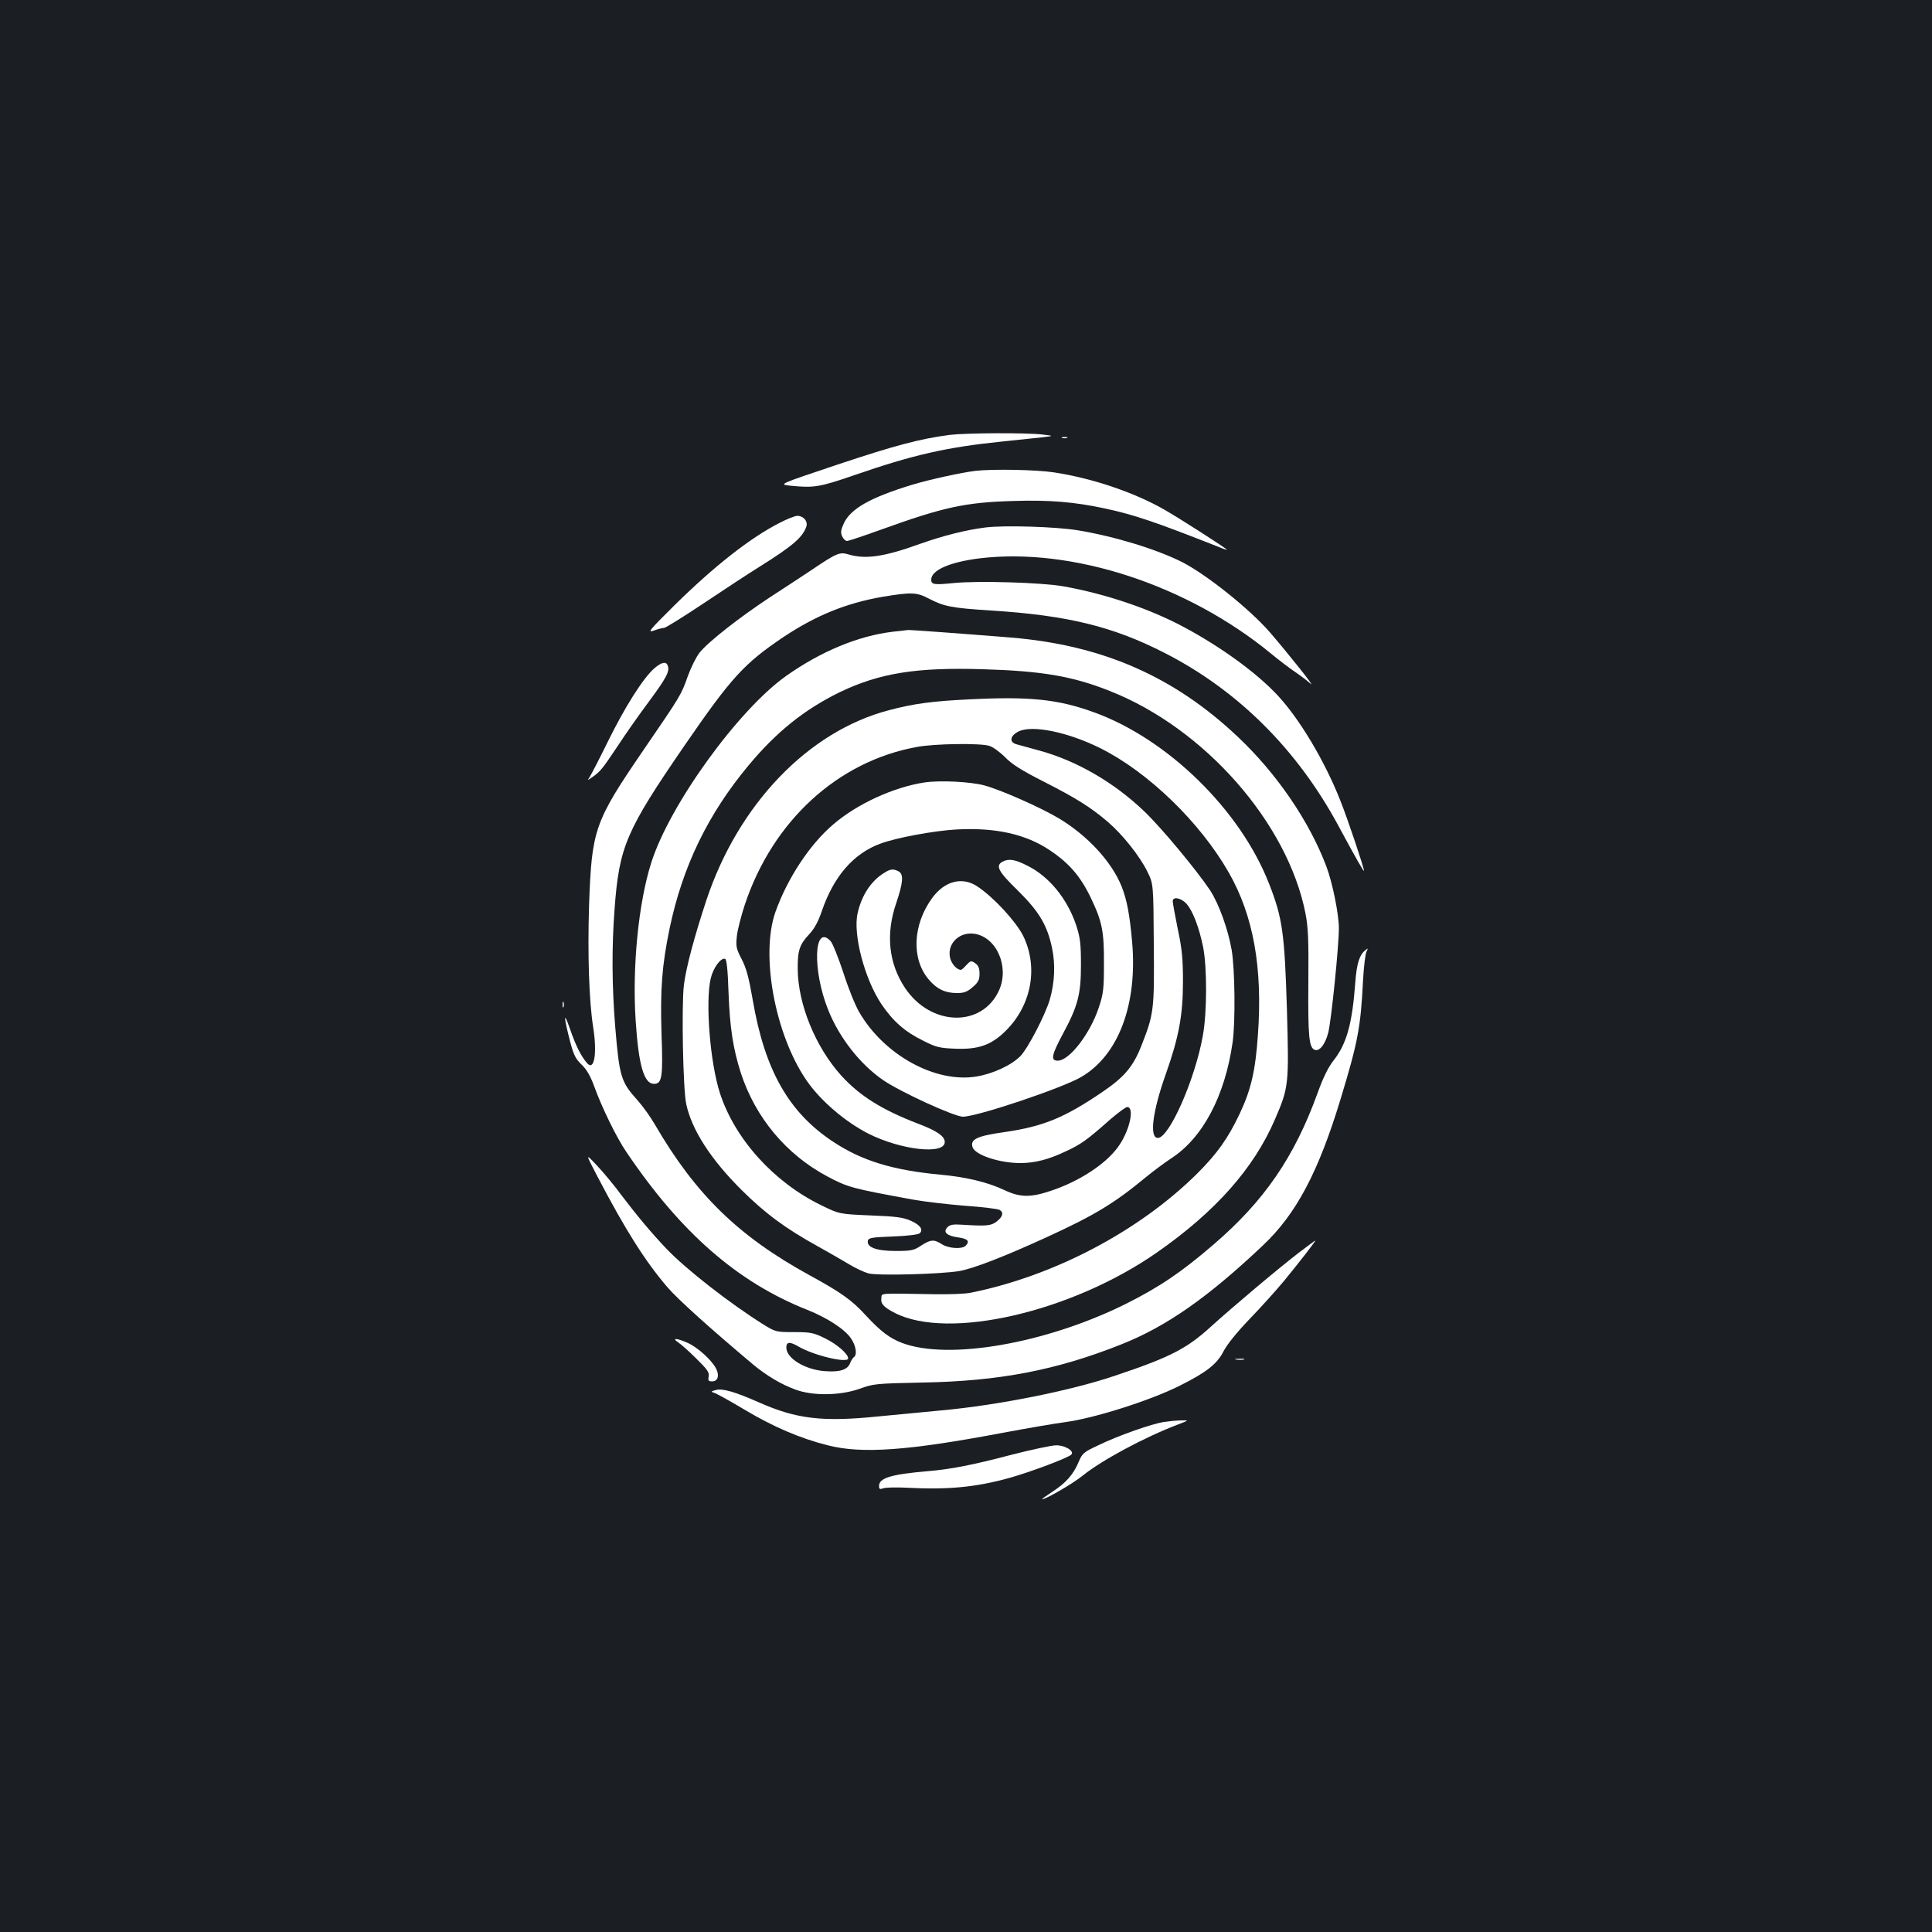 <?xml version="1.0" standalone="no"?>
<!DOCTYPE svg PUBLIC "-//W3C//DTD SVG 20010904//EN"
 "http://www.w3.org/TR/2001/REC-SVG-20010904/DTD/svg10.dtd">
<svg version="1.0" xmlns="http://www.w3.org/2000/svg"
 width="1000pt" height="1000pt" viewBox="0 0 1000 1000"
 preserveAspectRatio="xMidYMid meet">
<rect width="100%" height="100%" fill="#1b1f23"/>
<g transform="translate(0,1000) scale(0.1,-0.1)"
fill="#ffffff" stroke="none">
<path d="M4916 7749 c-154 -20 -285 -55 -579 -153 -308 -103 -308 -103 -246
-110 122 -12 149 -8 329 54 307 106 477 145 770 175 85 9 180 19 210 22 55 7
55 7 -5 14 -85 10 -397 8 -479 -2z"/>
<path d="M5498 7733 c6 -2 18 -2 25 0 6 3 1 5 -13 5 -14 0 -19 -2 -12 -5z"/>
<path d="M5050 7563 c-75 -9 -240 -45 -335 -74 -208 -64 -310 -121 -346 -195
-17 -37 -19 -50 -10 -70 6 -13 17 -24 25 -24 8 0 89 27 180 60 319 115 432
140 682 147 184 6 317 -5 474 -39 150 -32 261 -70 583 -197 26 -11 47 -18 47
-16 0 5 -244 162 -325 208 -156 89 -372 162 -570 192 -91 14 -315 18 -405 8z"/>
<path d="M4036 7294 c-152 -77 -340 -225 -545 -427 -130 -129 -142 -143 -107
-131 21 8 45 14 53 14 8 0 101 58 206 128 106 71 237 157 292 191 169 106 221
151 239 207 8 27 -16 54 -47 54 -12 0 -53 -16 -91 -36z"/>
<path d="M5102 7270 c-104 -13 -221 -43 -337 -84 -188 -68 -284 -82 -372 -56
-47 14 -60 9 -192 -80 -47 -31 -145 -96 -218 -143 -159 -105 -317 -229 -362
-285 -18 -23 -45 -78 -61 -122 -34 -97 -36 -100 -232 -386 -252 -369 -265
-408 -279 -799 -8 -256 0 -496 21 -630 22 -138 6 -232 -32 -187 -31 36 -58 90
-88 177 -34 98 -33 64 2 -70 17 -65 28 -87 59 -116 26 -25 45 -59 64 -110 38
-107 116 -267 166 -340 283 -420 577 -676 938 -819 103 -41 194 -100 226 -148
26 -38 33 -86 14 -97 -5 -4 -14 -18 -19 -31 -13 -34 -54 -47 -130 -41 -102 7
-200 66 -200 122 0 30 17 32 62 6 79 -47 258 -89 258 -62 0 23 -57 73 -118
103 -61 30 -75 33 -162 33 -94 0 -96 1 -161 41 -176 111 -399 285 -500 391
-77 81 -154 173 -231 275 -36 49 -93 118 -127 154 -62 66 -62 66 0 -53 147
-281 247 -439 363 -575 54 -63 224 -216 447 -403 65 -54 143 -101 215 -127 90
-34 233 -32 334 4 72 26 85 27 325 32 397 7 694 64 1030 198 232 92 448 243
732 512 172 162 287 379 402 758 89 293 104 370 116 613 4 72 12 139 18 150 9
18 9 19 -8 5 -29 -24 -43 -69 -50 -165 -16 -216 -45 -319 -114 -406 -26 -33
-53 -88 -81 -166 -120 -332 -277 -560 -538 -784 -168 -145 -283 -222 -457
-309 -411 -204 -916 -292 -1156 -201 -65 25 -110 59 -188 143 -72 79 -129 119
-290 207 -369 202 -591 419 -801 780 -23 40 -64 97 -91 127 -84 93 -93 120
-114 372 -18 214 -19 421 -4 617 24 324 59 405 364 849 241 350 306 421 509
558 170 113 325 176 514 209 152 25 177 24 243 -11 76 -39 114 -47 319 -60
397 -25 632 -83 901 -221 378 -194 684 -499 897 -894 97 -180 132 -240 132
-232 0 16 -83 264 -122 362 -81 206 -213 427 -328 549 -107 114 -291 248 -480
349 -176 95 -406 173 -625 212 -110 20 -446 30 -570 17 -101 -10 -115 -8 -115
18 0 49 97 91 250 110 479 58 1076 -137 1510 -494 41 -34 98 -77 125 -95 28
-19 63 -46 79 -60 29 -26 -113 152 -210 265 -107 123 -328 299 -454 364 -133
67 -348 133 -540 165 -116 19 -379 27 -478 15z"/>
<path d="M4620 6730 c-177 -21 -372 -102 -550 -228 -248 -175 -604 -667 -699
-967 -66 -207 -99 -538 -81 -815 15 -233 43 -330 95 -330 42 0 47 35 39 259
-7 230 2 353 42 546 67 320 198 591 409 844 144 173 289 289 471 378 206 99
397 130 744 119 303 -9 462 -36 653 -112 491 -193 921 -682 1014 -1151 14 -73
17 -135 15 -362 -2 -275 3 -333 33 -345 25 -9 54 28 70 89 16 64 55 448 55
541 0 71 -33 236 -65 320 -88 233 -257 481 -459 671 -330 312 -701 474 -1173
513 -261 21 -519 40 -533 39 -8 -1 -44 -5 -80 -9z"/>
<path d="M3386 6540 c-58 -51 -152 -200 -240 -379 -46 -94 -90 -178 -97 -188
-11 -13 -6 -12 16 4 42 29 53 43 133 163 38 58 110 161 161 229 90 122 109
157 97 186 -8 23 -32 18 -70 -15z"/>
<path d="M5015 6380 c-188 -9 -286 -22 -414 -56 -417 -109 -780 -487 -945
-984 -63 -191 -105 -349 -116 -437 -13 -103 -5 -541 12 -618 29 -134 127 -286
287 -445 122 -121 227 -199 396 -292 55 -31 127 -72 160 -92 33 -20 78 -41
100 -47 46 -13 374 -4 470 12 74 13 236 76 452 175 251 115 349 175 513 310
41 34 100 77 130 97 165 106 280 323 320 602 15 107 12 379 -5 478 -19 109
-66 238 -111 308 -70 105 -255 328 -344 412 -155 148 -349 260 -540 312 -52
14 -106 29 -120 33 -37 11 -32 43 10 65 70 37 259 -2 428 -87 247 -124 514
-383 662 -642 127 -222 176 -491 151 -840 -13 -186 -35 -283 -95 -410 -61
-128 -116 -205 -220 -309 -301 -298 -740 -529 -1171 -616 -27 -6 -108 -9 -180
-8 -303 5 -280 7 -283 -19 -5 -30 12 -48 70 -78 279 -142 914 5 1356 313 304
212 502 436 611 689 72 167 73 179 62 571 -12 394 -23 472 -92 648 -149 383
-527 752 -909 889 -185 67 -332 82 -645 66z m104 -240 c19 -5 56 -32 83 -59
37 -38 85 -68 201 -127 167 -85 242 -132 331 -208 77 -66 166 -178 205 -258
31 -63 31 -63 33 -373 3 -340 1 -361 -62 -522 -43 -112 -89 -167 -204 -245
-197 -134 -307 -179 -509 -208 -141 -20 -176 -37 -163 -78 13 -40 139 -82 247
-82 74 0 146 18 234 60 82 38 111 59 234 168 40 34 78 62 85 62 41 0 12 -127
-48 -208 -64 -88 -202 -178 -348 -226 -103 -35 -159 -34 -239 4 -87 41 -199
68 -332 80 -246 23 -406 72 -554 170 -230 151 -355 371 -417 735 -20 115 -33
164 -57 210 -28 54 -31 66 -25 119 3 32 22 105 41 163 145 435 482 743 892
817 91 17 323 20 372 6z m1024 -820 c32 -37 64 -123 84 -220 21 -105 21 -339
-1 -460 -40 -226 -174 -530 -233 -530 -45 0 -28 137 42 333 67 190 88 303 88
477 0 118 -5 169 -27 272 -14 70 -26 134 -26 143 0 27 46 17 73 -15z m-2372
-461 c7 -183 24 -289 64 -414 76 -231 235 -421 447 -534 107 -57 127 -62 443
-120 61 -11 182 -25 270 -32 88 -6 168 -16 178 -21 24 -13 18 -36 -16 -62 -29
-21 -51 -23 -179 -15 -44 3 -61 0 -74 -13 -25 -25 -4 -45 57 -53 49 -7 60 -20
37 -43 -19 -19 -89 -14 -123 8 -40 26 -58 25 -107 -7 -38 -25 -50 -28 -133
-28 -98 0 -150 19 -143 53 3 15 21 18 130 22 78 3 132 10 139 17 19 19 2 43
-48 65 -39 17 -76 22 -208 27 -161 7 -161 7 -255 53 -245 119 -447 343 -524
581 -51 158 -76 474 -47 594 13 54 52 107 74 100 8 -2 14 -54 18 -178z"/>
<path d="M4785 5950 c-159 -24 -349 -111 -472 -217 -122 -104 -238 -280 -300
-455 -77 -222 -2 -630 160 -868 73 -107 202 -217 324 -279 169 -84 393 -109
393 -42 0 30 -41 58 -136 94 -188 72 -303 144 -399 249 -134 148 -225 371
-226 553 -1 96 10 127 60 180 26 28 46 64 65 120 61 178 162 295 299 347 84
32 285 69 403 75 199 10 355 -25 478 -108 99 -66 158 -134 211 -244 60 -125
70 -175 69 -345 0 -130 -3 -154 -27 -226 -45 -135 -152 -274 -212 -274 -38 0
-32 29 24 134 80 148 96 208 96 361 0 111 -4 141 -24 204 -46 138 -140 254
-253 310 -64 33 -97 38 -129 21 -38 -21 -22 -51 79 -149 111 -110 153 -180
178 -301 17 -83 13 -175 -12 -263 -24 -81 -113 -252 -152 -293 -46 -47 -142
-92 -228 -106 -211 -35 -477 110 -606 332 -21 35 -58 127 -83 206 -26 78 -55
151 -66 163 -87 93 -95 -151 -12 -357 58 -145 166 -282 286 -364 90 -61 367
-188 411 -188 73 0 515 148 613 206 192 112 291 375 263 697 -13 146 -27 219
-55 290 -52 128 -176 262 -324 351 -92 55 -298 147 -387 171 -72 19 -228 27
-309 15z"/>
<path d="M4575 5481 c-67 -41 -116 -117 -136 -208 -25 -108 36 -340 123 -470
60 -89 121 -143 217 -190 65 -33 84 -38 165 -41 120 -5 188 19 262 93 134 133
169 329 90 491 -38 75 -151 198 -236 255 -78 53 -170 30 -235 -59 -101 -138
-109 -316 -17 -423 42 -49 84 -69 146 -69 36 0 52 6 81 31 29 25 35 38 35 69
0 29 -6 43 -22 54 -21 15 -24 14 -46 -9 -12 -14 -25 -25 -28 -25 -19 0 -44 25
-54 54 -24 74 40 144 122 133 116 -16 184 -171 129 -293 -88 -194 -354 -187
-487 13 -85 128 -100 280 -45 439 36 107 39 149 12 164 -28 14 -42 13 -76 -9z"/>
<path d="M2912 4800 c0 -14 2 -19 5 -12 2 6 2 18 0 25 -3 6 -5 1 -5 -13z"/>
<path d="M6724 3517 c-102 -78 -341 -279 -459 -386 -123 -112 -211 -157 -492
-251 -229 -78 -605 -153 -898 -180 -66 -6 -212 -20 -325 -31 -292 -30 -427
-14 -621 72 -127 56 -190 74 -225 64 -23 -6 -25 -9 -11 -13 11 -2 83 -42 160
-88 151 -90 286 -148 432 -185 176 -45 415 -28 906 65 129 24 274 49 322 55
150 20 438 111 592 188 140 70 194 113 227 177 19 37 68 98 137 170 59 61 138
149 177 196 71 86 168 211 162 209 -2 0 -39 -28 -84 -62z"/>
<path d="M3510 3052 c14 -9 56 -46 94 -84 57 -56 68 -71 64 -93 -4 -21 -1 -25
18 -25 30 0 39 31 20 67 -22 43 -96 110 -146 132 -55 25 -86 27 -50 3z"/>
<path d="M6398 2963 c12 -2 30 -2 40 0 9 3 -1 5 -23 4 -22 0 -30 -2 -17 -4z"/>
<path d="M6025 2640 c-65 -10 -238 -71 -341 -121 -75 -35 -82 -41 -101 -86
-27 -65 -66 -109 -137 -155 -32 -21 -56 -38 -52 -38 20 0 158 80 211 123 98
79 317 197 490 263 60 23 60 23 20 22 -22 0 -62 -4 -90 -8z"/>
<path d="M5235 2470 c-202 -53 -314 -75 -435 -85 -187 -16 -250 -35 -250 -76
0 -17 4 -19 23 -12 12 4 63 5 112 3 223 -12 366 2 542 51 110 31 301 103 318
120 18 18 -33 49 -79 48 -22 0 -126 -22 -231 -49z"/>
</g>
</svg>
